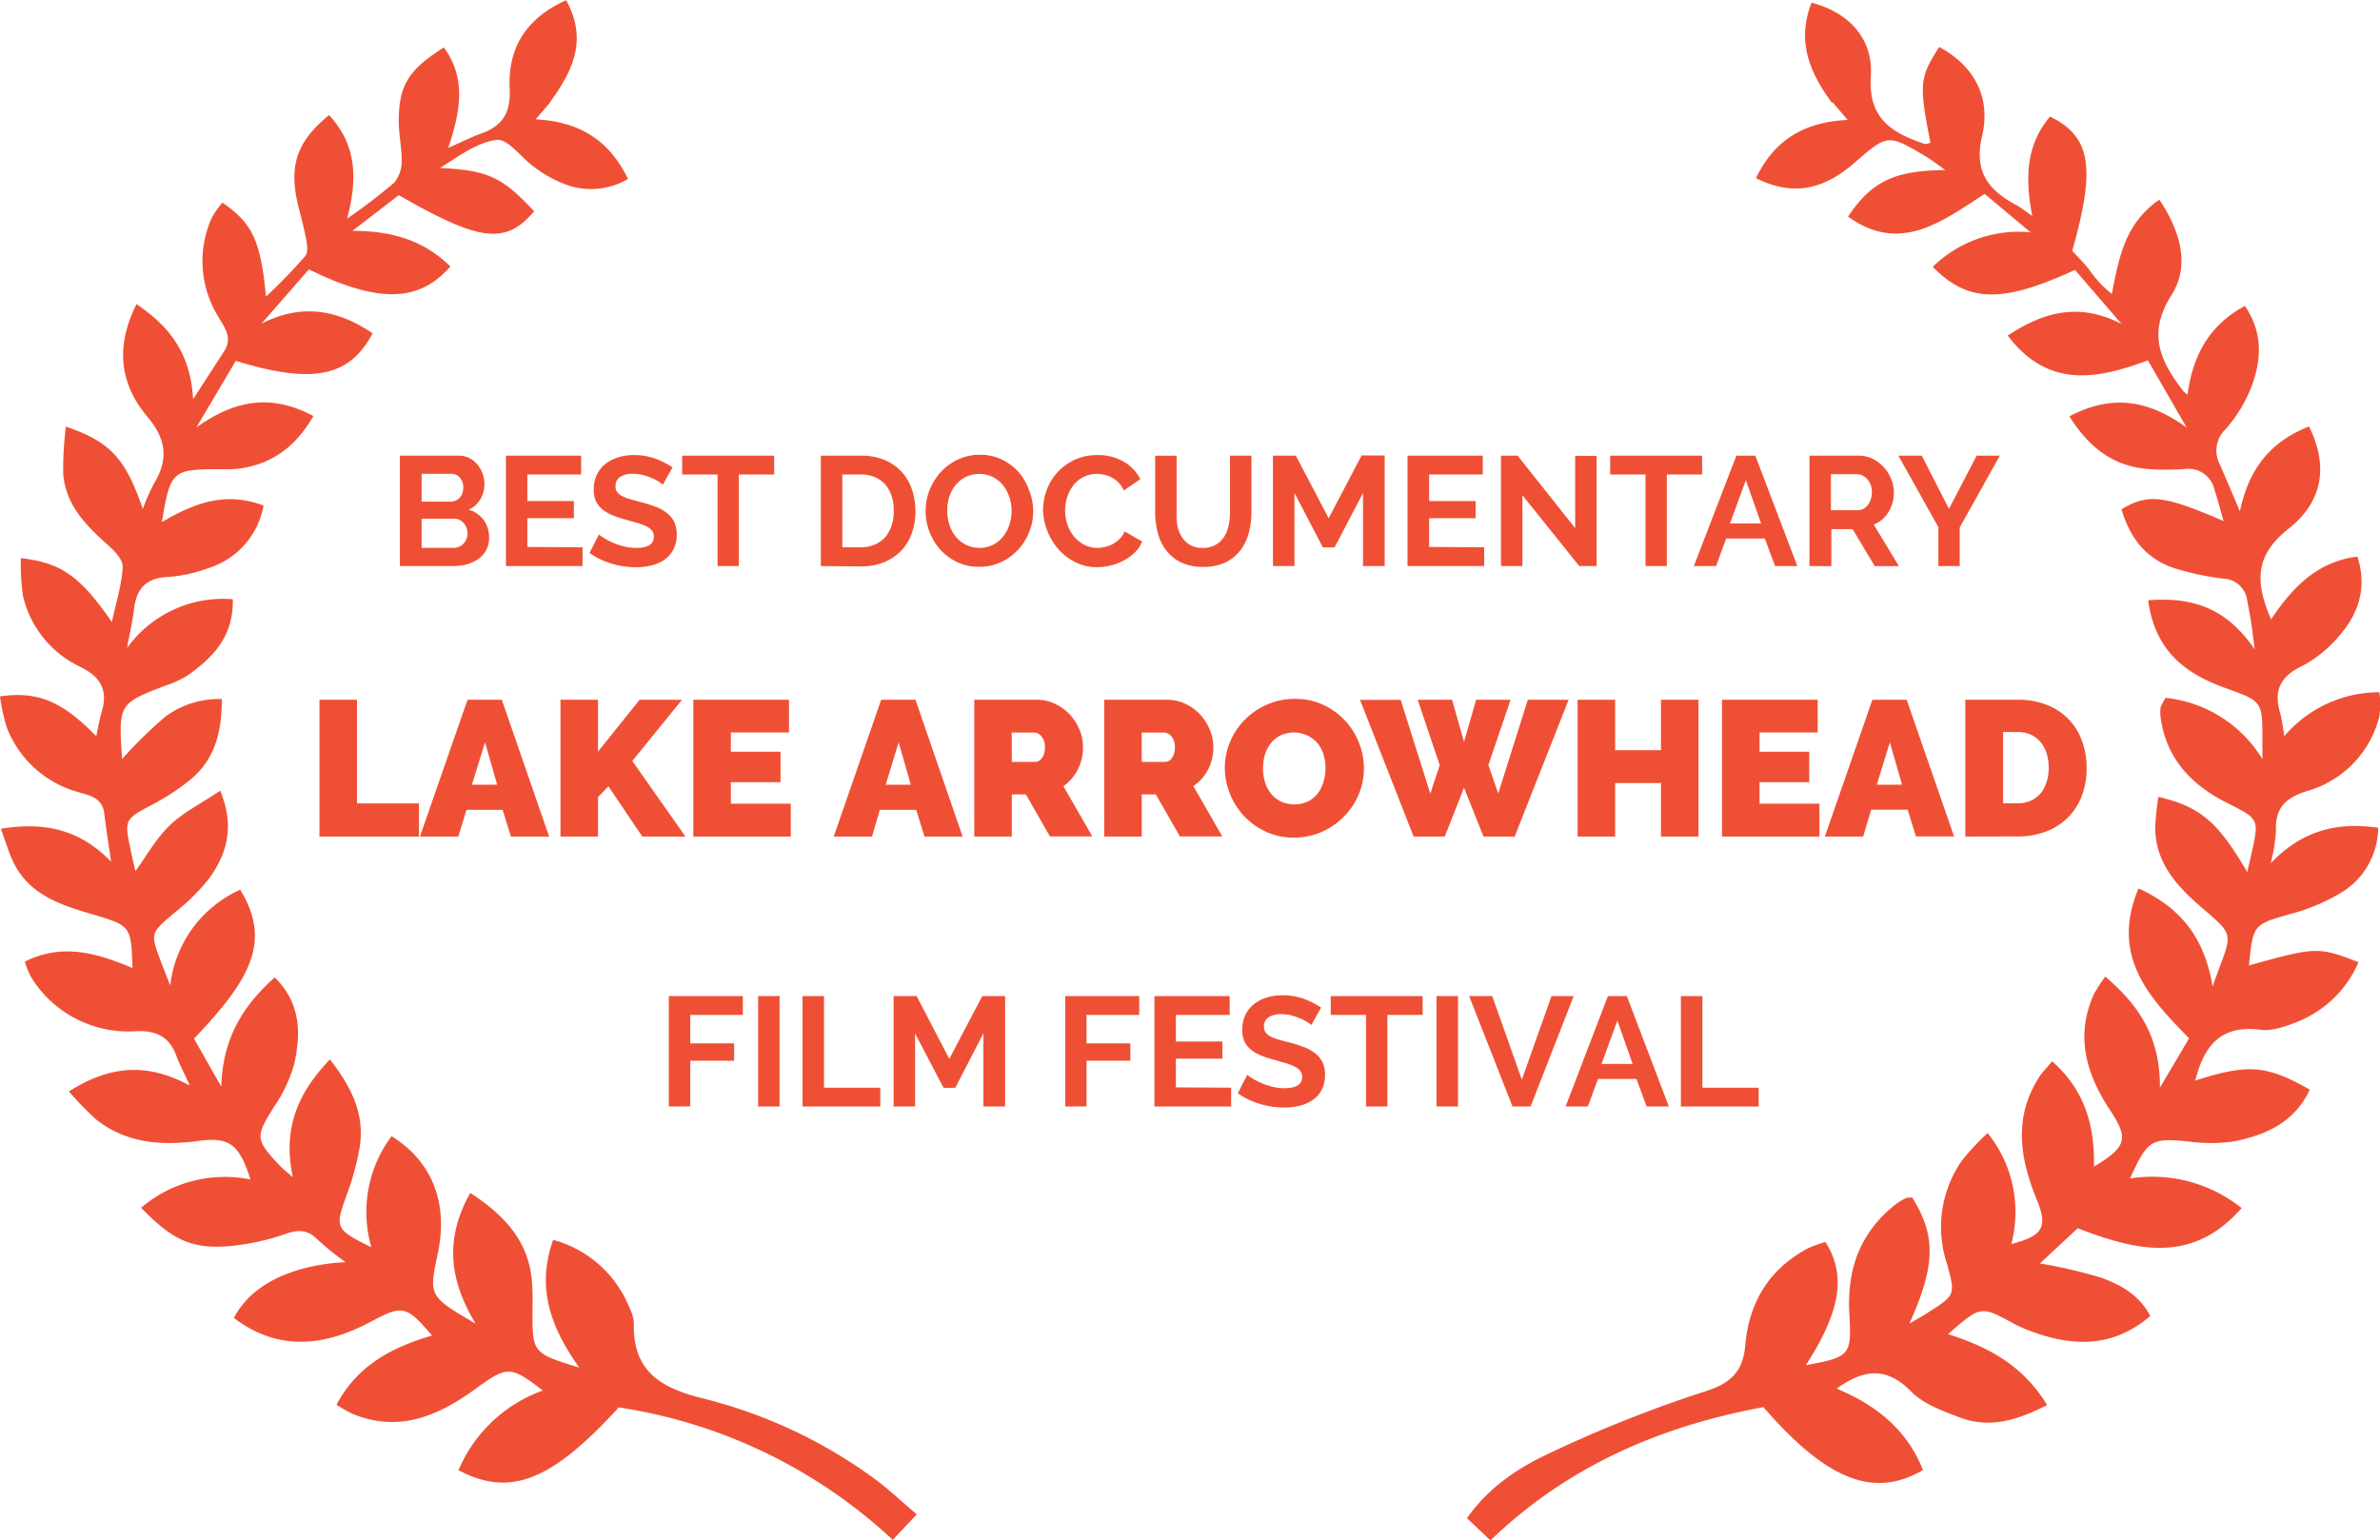 <svg xmlns="http://www.w3.org/2000/svg" viewBox="0 0 321.41 208"><defs><style>.cls-1{fill:#ef5035;}</style></defs><title>lakearrowhead-laurel-red</title><g id="Layer_2" data-name="Layer 2"><g id="Layer_1-2" data-name="Layer 1"><path class="cls-1" d="M247.34,13.81c-3-4.06-4.73-8.35-2.69-13.45,4.93,1.3,8.31,4.74,8,9.87-.4,5.84,2.87,7.71,7.25,9.21.22.08.53-.09.8-.15-1.56-7.93-1.48-8.8,1.18-12.94,4.9,2.63,7,7,5.78,12.07-1.13,4.93,1,7.36,4.79,9.37.5.27.94.66,2,1.38-1-5.13-.83-9.63,2.4-13.43,5.53,2.73,6.19,6.86,3,18.14.71.78,1.54,1.6,2.26,2.5a15.1,15.1,0,0,0,3.08,3.32c1-5,1.78-9.52,6.42-12.73,2.83,4.21,4.18,8.9,1.65,12.88-3.36,5.28-1.46,9,1.6,13a4.91,4.91,0,0,0,.56.47c.68-5.19,2.84-9.34,7.74-12,2.42,3.53,2.25,7.13,1,10.62a19.23,19.23,0,0,1-3.57,6,4,4,0,0,0-.82,4.77c.82,1.86,1.6,3.73,2.72,6.36,1.25-6,4.37-9.52,9.33-11.46,2.53,5.06,2.08,10-2.77,13.82-4.58,3.61-4.5,7.24-2.35,12.23,2.88-4.29,6.18-7.79,11.66-8.48,1.39,4.36.07,7.93-2.71,11a16.33,16.33,0,0,1-4.8,3.8c-2.93,1.41-3.84,3.36-2.91,6.38a27.79,27.79,0,0,1,.54,3.08,16.89,16.89,0,0,1,12.85-5.94,12.64,12.64,0,0,1,0,3.25,14,14,0,0,1-9.66,10.07c-3.08.93-4.46,2.35-4.31,5.51a23.94,23.94,0,0,1-.71,4.27c4.3-4.47,9-5.59,14.51-4.79a10.31,10.31,0,0,1-5.2,8.89,26.51,26.51,0,0,1-6.47,2.71c-5.18,1.47-5.21,1.37-5.78,7,9-2.52,9.41-2.54,14.8-.44a15.07,15.07,0,0,1-8.13,8c-1.62.64-3.48,1.34-5.11,1.13-5.43-.72-7.65,2.25-8.81,6.86,7.11-2.28,9.57-2.12,15.47,1.22-2.06,4.42-5.94,6.15-10.29,7a22.13,22.13,0,0,1-6.16,0c-4.93-.48-5.44-.24-7.83,5a19.32,19.32,0,0,1,15.07,4c-6.7,7.66-14.26,5.74-22.13,2.73l-5.11,4.75a65.79,65.79,0,0,1,8.32,1.94c2.56.94,5.07,2.28,6.59,5.16-5.21,4.45-10.77,4.13-16.56,1.89a17.34,17.34,0,0,1-2-.93c-4.34-2.35-4.34-2.36-8.76,1.49,5.35,1.7,10.06,4.13,13.39,9.58-3.94,2-7.69,3.23-11.81,1.67-2.32-.88-4.9-1.81-6.56-3.5-3.27-3.32-6.3-3.09-10.06-.39,5.38,2.23,9.53,5.59,11.66,11-6.67,3.89-13,1.35-21.55-8.5-13.69,2.54-26.22,7.78-36.86,18l-3.17-3c3.06-4.35,7.1-6.9,11.3-8.85a172.52,172.52,0,0,1,20.85-8.27c3.56-1.12,5.13-2.76,5.43-6.23.51-5.82,3.22-10.31,8.46-13.1a17,17,0,0,1,2.37-.86c2.87,4.55,2,9.42-2.65,16.65,5.89-1.12,6.21-1.24,5.88-6.88-.35-6,1.39-11,6.17-14.79a8,8,0,0,1,1.48-.91,2.29,2.29,0,0,1,.86-.05c3.19,5.16,3.15,9.08-.4,17,1.07-.63,1.79-1,2.48-1.47,3.72-2.37,3.76-2.39,2.59-6.61A15.72,15.72,0,0,1,265,156.69a36.25,36.25,0,0,1,3.42-3.65,17,17,0,0,1,3.2,15c4.3-1.12,5-2.27,3.37-6.17-2.26-5.56-3.06-11.05.43-16.44.39-.6.91-1.11,1.71-2.08,4.42,3.89,5.77,8.72,5.65,14.23,4.37-2.63,4.73-3.75,2.25-7.5-3.26-4.93-4.83-10.06-2.26-15.79a22.45,22.45,0,0,1,1.54-2.38c4.46,3.83,7.41,8,7.38,15l3.94-6.66C290.12,134.65,285,129.1,288.8,120c5.61,2.57,8.91,6.59,10,13.24.47-1.29.69-1.9.91-2.5,1.75-4.62,1.75-4.61-2.15-7.95-3.41-2.93-6.48-6.09-6.51-11a37.11,37.11,0,0,1,.43-4.15c5.69,1.33,8.08,3.42,12,10.16.22-1,.43-1.79.6-2.62,1-4.52,1-4.56-3.22-6.67-4.89-2.45-8.33-6-9.08-11.64a5,5,0,0,1,0-1.31,6.26,6.26,0,0,1,.68-1.3,17.41,17.41,0,0,1,13.07,8.29c0-.84,0-1.69,0-2.53,0-5.31,0-5.28-4.94-7.06-5.41-1.93-9.57-5-10.49-11.88,5.83-.45,10.5.91,14.39,6.65-.24-1.84-.33-2.71-.47-3.57-.16-1-.33-2-.54-3a3.36,3.36,0,0,0-3.25-3,37.34,37.34,0,0,1-6-1.23c-4-1.12-6.45-3.8-7.73-8.14,3.58-2.14,5.69-1.92,13.79,1.6-.47-1.62-.82-3-1.26-4.33a3.58,3.58,0,0,0-4-2.7,35.52,35.52,0,0,1-4.85,0c-4.75-.35-8.05-2.86-10.72-7.13,5.5-2.85,10.34-2.44,15.84,1.52l-5.24-9.08c-7,2.64-13.54,3.76-18.92-3.34,5.08-3.38,9.86-4.41,15.37-1.57l-6.29-7.3c-9.85,4.52-14.39,4.45-19.21-.41a16.6,16.6,0,0,1,13.21-4.67l-6.2-5.19c-5.79,3.75-11.41,8.13-18.45,3.07,3.19-4.76,6.26-6.23,13.15-6.29-1.09-.76-1.88-1.39-2.75-1.9-5.07-3-5.08-2.95-9.62,1-4.27,3.69-8.38,4.39-13.21,2,2.41-5.06,6.41-7.6,12.38-7.87l-2-2.34Z"/><path class="cls-1" d="M74.34,13.79l-2,2.33c5.94.31,9.94,2.83,12.47,8.05a9.82,9.82,0,0,1-8.82.59,16.48,16.48,0,0,1-3.81-2.17c-1.76-1.24-3.56-3.87-5.09-3.69-2.7.31-5.21,2.28-7.68,3.79,6.43.31,8.37,1.17,12.72,5.85-3.81,4.52-7.3,4.15-18.27-2.18l-6.26,4.82c5.27,0,9.59,1.25,13.22,4.81-4.2,4.86-9.73,5-19.11.4l-6.39,7.32c5.46-2.76,10.27-1.88,15,1.31-3.1,5.89-8.06,6.93-18.48,3.72l-5.32,9c5.49-3.94,10.35-4.43,15.8-1.55-2.38,4.17-5.62,6.52-10.1,7.12a20.56,20.56,0,0,1-2.64.07c-6.33,0-6.58.25-7.72,7.14,4.27-2.5,8.52-4.21,13.73-2.23a10.86,10.86,0,0,1-7.45,8.45,19.56,19.56,0,0,1-5.58,1.2c-2.94.16-4.16,1.69-4.47,4.4-.17,1.44-.5,2.87-.93,5.18a16,16,0,0,1,14.28-6.58c.11,5-2.65,7.86-6.07,10.27a12.69,12.69,0,0,1-2.79,1.31c-6.59,2.52-6.59,2.51-6.09,10a62.5,62.5,0,0,1,5.76-5.66,12.22,12.22,0,0,1,7.71-2.44c0,4.47-.94,8.14-4.21,10.86a30.39,30.39,0,0,1-5.14,3.38c-3.74,2-3.83,2-3,6,.2,1,.45,2,.68,3,1.55-2.12,2.82-4.44,4.65-6.19s4.22-2.93,6.8-4.66c2,4.84.9,8.49-1.46,11.8a27.5,27.5,0,0,1-4.68,4.65c-3.28,2.79-3.32,2.74-1.9,6.55.35.93.72,1.84,1.29,3.3a16.17,16.17,0,0,1,9.45-12.93c4.27,7,1.39,12.11-6.24,20.12l3.68,6.47c.2-6.53,2.9-10.88,7.22-14.75,3.58,3.54,3.51,7.6,2.66,11.61a19.74,19.74,0,0,1-2.79,5.93c-2.48,4-2.52,4.33.79,7.87.39.41.85.76,1.79,1.59-1.38-6.44.55-11.26,5-15.92,3,3.82,4.76,7.52,4,12a36.19,36.19,0,0,1-1.75,6.37c-1.58,4.39-1.54,4.59,3.35,7a17.1,17.1,0,0,1,2.73-15c5.55,3.45,7.68,9.11,6.24,15.86-1.22,5.75-1.22,5.75,5.12,9.47-3.71-6.1-4.11-11.64-.73-17.67,4.46,2.92,7.67,6.26,8.29,11.5a36.85,36.85,0,0,1,.11,4.41c0,5.73,0,5.73,6.31,7.69-3.79-5.37-5.85-10.7-3.52-17.25A15.4,15.4,0,0,1,85,176.63a5.36,5.36,0,0,1,.6,2.11c-.17,6.52,3.64,8.75,9.44,10.18a66.27,66.27,0,0,1,23,10.78c1.88,1.36,3.56,3,5.77,4.84L120.56,208a69.34,69.34,0,0,0-37-17.89c-9.07,9.92-14.65,12.17-21.65,8.48a19.59,19.59,0,0,1,11.39-10.77c-4.42-3.39-4.78-3.35-9.22-.12-5,3.61-10.26,5.83-16.46,3.28a22.37,22.37,0,0,1-2.18-1.23c2.85-5.37,7.55-7.78,12.9-9.35-3.47-4.09-4-4.14-8.22-1.89-6.24,3.33-12.46,4.11-18.53-.48,2.28-4.51,7.89-7.16,15.07-7.55a37.83,37.83,0,0,1-3.73-3c-1.32-1.35-2.51-1.44-4.31-.83a31.55,31.55,0,0,1-8.11,1.71c-4.84.29-7.33-1-11.46-5.22a17.45,17.45,0,0,1,14.77-3.82c-1.52-4.83-2.9-5.75-7-5.21-4.94.66-9.74.36-13.84-2.9a43.72,43.72,0,0,1-3.68-3.78c5.4-3.42,10.38-4,16.33-.8-.81-1.79-1.39-2.89-1.81-4-.94-2.61-2.75-3.46-5.46-3.34A15.39,15.39,0,0,1,4.21,132a11.79,11.79,0,0,1-.86-2.11c5.15-2.56,9.85-1.11,14.54.87-.18-5.71-.21-5.72-5.48-7.28-4.28-1.26-8.52-2.63-10.64-7.1-.61-1.28-1-2.66-1.65-4.44C6,111,10.75,112,15,116.39c-.36-2.5-.67-4.49-.92-6.5-.28-2.33-2.27-2.48-3.87-3A14.42,14.42,0,0,1,.89,98.19,25.12,25.12,0,0,1,0,94.06c5.11-.72,8.34.63,13,5.38.27-1.24.44-2.3.74-3.32.86-2.86-.12-4.64-2.8-6a14.12,14.12,0,0,1-7.83-9.6,30.84,30.84,0,0,1-.3-5.13c5.45.63,8,2.4,12.3,8.64.61-2.86,1.37-5.17,1.46-7.5,0-1-1.19-2.21-2.1-3-2.91-2.6-5.58-5.36-5.93-9.46a45.58,45.58,0,0,1,.36-6.45c6,2.08,8,4.23,10.39,11.12a28.08,28.08,0,0,1,1.49-3.4c2-3.28,1.7-6-.89-9.07-3.65-4.33-4.39-9.36-1.45-15.19,4.55,3.09,7.29,6.72,7.64,12.84l4.2-6.49c1.24-1.91-.11-3.39-.93-4.87a14.24,14.24,0,0,1-.75-13.14,11.78,11.78,0,0,1,1.44-2.05c4,2.76,5.17,5.08,5.88,12.69a74.64,74.64,0,0,0,5.31-5.48c.46-.58.21-1.88,0-2.8-.4-2.16-1.17-4.27-1.4-6.44-.42-4,.91-6.77,4.61-9.8,3.5,3.8,4,8.16,2.43,14a78.87,78.87,0,0,0,6.38-4.88,4.6,4.6,0,0,0,1-3c0-1.74-.4-3.5-.4-5.25,0-4.9,1.33-7,6.09-10,3,4.1,2.31,8.47.59,13.57,1.91-.84,3.16-1.49,4.46-1.95,2.88-1,4-2.85,3.84-6-.28-5.49,2.16-9.54,7.62-12,3,5.39.83,9.66-2.2,13.81Z"/><path class="cls-1" d="M43.14,113V94.52h5.07v14h8.37V113Z"/><path class="cls-1" d="M63.14,94.52h4.63L74.16,113H69l-1.12-3.61H63L61.89,113H56.71Zm4,11.47-1.64-5.72L63.73,106Z"/><path class="cls-1" d="M75.69,113V94.52h5.07v7l5.62-7H92.1l-6.71,8.27L92.57,113H86.74l-4.58-6.79-1.4,1.46V113Z"/><path class="cls-1" d="M106.79,108.56V113H93.63V94.52h12.92v4.42H98.7v2.6h6.71v4.11H98.7v2.91Z"/><path class="cls-1" d="M119,94.52h4.63L130,113h-5.15l-1.12-3.61h-4.91L117.76,113h-5.17ZM123,106l-1.64-5.72L119.61,106Z"/><path class="cls-1" d="M131.57,113V94.52H140a5.62,5.62,0,0,1,2.5.56,6.49,6.49,0,0,1,2,1.46,6.81,6.81,0,0,1,1.29,2.05,6.15,6.15,0,0,1,.47,2.33,6.56,6.56,0,0,1-.7,3,6.11,6.11,0,0,1-1.95,2.27l3.9,6.79h-5.72l-3.25-5.67h-1.9V113Zm5.07-10.09h3.2a1.12,1.12,0,0,0,.87-.52,2.33,2.33,0,0,0,.4-1.46,2.09,2.09,0,0,0-.47-1.47,1.31,1.31,0,0,0-.94-.51h-3.07Z"/><path class="cls-1" d="M149.12,113V94.52h8.48a5.61,5.61,0,0,1,2.5.56,6.48,6.48,0,0,1,2,1.46,6.79,6.79,0,0,1,1.29,2.05,6.17,6.17,0,0,1,.47,2.33,6.59,6.59,0,0,1-.7,3,6.12,6.12,0,0,1-2,2.27l3.9,6.79h-5.72l-3.25-5.67h-1.9V113Zm5.07-10.09h3.2a1.12,1.12,0,0,0,.87-.52,2.33,2.33,0,0,0,.4-1.46,2.09,2.09,0,0,0-.47-1.47,1.31,1.31,0,0,0-.94-.51h-3.07Z"/><path class="cls-1" d="M174.75,113.14a8.87,8.87,0,0,1-3.82-.81,9.46,9.46,0,0,1-2.94-2.12,9.59,9.59,0,0,1-1.9-3,9.29,9.29,0,0,1-.68-3.48,9.05,9.05,0,0,1,.7-3.51,9.3,9.3,0,0,1,2-3,9.55,9.55,0,0,1,3-2.05,9.22,9.22,0,0,1,3.78-.77,8.88,8.88,0,0,1,3.82.81,9.37,9.37,0,0,1,2.94,2.13,9.58,9.58,0,0,1,1.88,3,9.4,9.4,0,0,1,.66,3.46,9,9,0,0,1-.7,3.5,9.49,9.49,0,0,1-2,3,9.6,9.6,0,0,1-3,2.07A9.09,9.09,0,0,1,174.75,113.14Zm-4.19-9.36a6.3,6.3,0,0,0,.26,1.81,4.73,4.73,0,0,0,.78,1.55,3.93,3.93,0,0,0,1.31,1.09,4.44,4.44,0,0,0,3.78,0,3.84,3.84,0,0,0,1.31-1.12,4.8,4.8,0,0,0,.75-1.57,6.66,6.66,0,0,0,.25-1.79,6.3,6.3,0,0,0-.26-1.81,4.48,4.48,0,0,0-.79-1.53,4.28,4.28,0,0,0-5.07-1.05,3.89,3.89,0,0,0-1.31,1.1,4.71,4.71,0,0,0-.77,1.56A6.48,6.48,0,0,0,170.57,103.78Z"/><path class="cls-1" d="M191.45,94.52h4.65l1.61,5.69,1.64-5.69H204l-3,8.81,1.33,3.85,4-12.66h5.51L204.55,113h-4.21l-2.63-6.6-2.6,6.6H190.9l-7.23-18.46h5.49l4,12.66,1.27-3.85Z"/><path class="cls-1" d="M229.38,94.52V113h-5.07v-7.23h-6.19V113h-5.07V94.52h5.07v6.81h6.19V94.52Z"/><path class="cls-1" d="M245.71,108.56V113H232.55V94.52h12.92v4.42h-7.85v2.6h6.71v4.11h-6.71v2.91Z"/><path class="cls-1" d="M252.86,94.52h4.63l6.4,18.46h-5.15l-1.12-3.61H252.7L251.61,113h-5.17Zm4,11.47-1.64-5.72L253.45,106Z"/><path class="cls-1" d="M265.41,113V94.52h7.1a10.39,10.39,0,0,1,4,.73,8.12,8.12,0,0,1,4.68,4.9,10.57,10.57,0,0,1,.6,3.58,10.42,10.42,0,0,1-.66,3.81,8.25,8.25,0,0,1-1.89,2.91,8.43,8.43,0,0,1-2.94,1.87,10.53,10.53,0,0,1-3.82.66Zm11.26-9.26a6.35,6.35,0,0,0-.29-2,4.37,4.37,0,0,0-.82-1.51,3.7,3.7,0,0,0-1.31-1,4.2,4.2,0,0,0-1.74-.35h-2v9.62h2a4.13,4.13,0,0,0,1.77-.36,3.69,3.69,0,0,0,1.31-1,4.47,4.47,0,0,0,.8-1.53A6.47,6.47,0,0,0,276.67,103.72Z"/><path class="cls-1" d="M66.05,72.62a3.38,3.38,0,0,1-1.42,2.86,4.86,4.86,0,0,1-1.53.73,6.66,6.66,0,0,1-1.86.25H54V61.55h8a3,3,0,0,1,1.41.34,3.51,3.51,0,0,1,1.07.87A4,4,0,0,1,65.18,64a4.08,4.08,0,0,1-.3,3.42,3.32,3.32,0,0,1-1.6,1.42,3.84,3.84,0,0,1,2,1.35A3.92,3.92,0,0,1,66.05,72.62ZM56.94,64v3.76H60.8a1.72,1.72,0,0,0,1.25-.5,1.85,1.85,0,0,0,.51-1.39,1.92,1.92,0,0,0-.47-1.37,1.53,1.53,0,0,0-1.17-.5Zm6.2,8A2.19,2.19,0,0,0,63,71.3a2.14,2.14,0,0,0-.37-.64,1.71,1.71,0,0,0-.55-.43,1.53,1.53,0,0,0-.69-.16H56.94V74h4.3a1.89,1.89,0,0,0,.75-.15,1.78,1.78,0,0,0,.6-.41,2,2,0,0,0,.55-1.38Z"/><path class="cls-1" d="M78.67,73.92v2.54H68.32V61.55H78.48v2.54H71.22v3.59H77.5V70H71.22v3.88Z"/><path class="cls-1" d="M89.51,65.46a3.59,3.59,0,0,0-.54-.4,6.51,6.51,0,0,0-.95-.49,8.23,8.23,0,0,0-1.21-.41A5.29,5.29,0,0,0,85.5,64a3,3,0,0,0-1.79.44,1.46,1.46,0,0,0-.59,1.24,1.28,1.28,0,0,0,.22.77A1.9,1.9,0,0,0,84,67a5.39,5.39,0,0,0,1.06.42q.64.19,1.48.4,1.09.29,2,.63a5.38,5.38,0,0,1,1.51.84,3.48,3.48,0,0,1,1,1.21,4,4,0,0,1,.34,1.73,4.31,4.31,0,0,1-.45,2,3.79,3.79,0,0,1-1.22,1.38,5.28,5.28,0,0,1-1.76.77,8.84,8.84,0,0,1-2.09.24,11.22,11.22,0,0,1-3.32-.5,10.23,10.23,0,0,1-2.94-1.43l1.28-2.5a4,4,0,0,0,.68.49,10.25,10.25,0,0,0,1.17.61,9,9,0,0,0,1.49.51,6.73,6.73,0,0,0,1.68.21q2.4,0,2.39-1.53a1.26,1.26,0,0,0-.27-.82,2.31,2.31,0,0,0-.78-.59A7.48,7.48,0,0,0,86,70.62l-1.6-.46a13.64,13.64,0,0,1-1.86-.64,4.87,4.87,0,0,1-1.31-.82,3.06,3.06,0,0,1-.79-1.09,3.77,3.77,0,0,1-.26-1.48,4.63,4.63,0,0,1,.42-2,4.07,4.07,0,0,1,1.17-1.47,5.28,5.28,0,0,1,1.73-.89,7.17,7.17,0,0,1,2.12-.3,8.24,8.24,0,0,1,2.9.49,10.81,10.81,0,0,1,2.31,1.17Z"/><path class="cls-1" d="M104.55,64.09H99.78V76.46H96.9V64.09H92.13V61.55h12.41Z"/><path class="cls-1" d="M110.85,76.46V61.55h5.42a8.09,8.09,0,0,1,3.2.59,6.44,6.44,0,0,1,3.69,4,8.89,8.89,0,0,1,.46,2.89,8.73,8.73,0,0,1-.51,3.08,6.59,6.59,0,0,1-1.48,2.35,6.68,6.68,0,0,1-2.32,1.51,8.2,8.2,0,0,1-3,.54ZM120.7,69a6.37,6.37,0,0,0-.29-2,4.42,4.42,0,0,0-.86-1.55,3.84,3.84,0,0,0-1.4-1,4.72,4.72,0,0,0-1.88-.36h-2.52v9.83h2.52a4.54,4.54,0,0,0,1.9-.38,3.89,3.89,0,0,0,1.39-1,4.64,4.64,0,0,0,.85-1.56A6.29,6.29,0,0,0,120.7,69Z"/><path class="cls-1" d="M132.25,76.56a6.77,6.77,0,0,1-3-.64,7.29,7.29,0,0,1-2.29-1.7A7.89,7.89,0,0,1,125,69a7.49,7.49,0,0,1,.56-2.86,7.9,7.9,0,0,1,1.53-2.42,7.33,7.33,0,0,1,2.32-1.67,6.9,6.9,0,0,1,2.92-.62,6.55,6.55,0,0,1,3,.66,7.37,7.37,0,0,1,2.28,1.73A8,8,0,0,1,139,66.27a7.68,7.68,0,0,1,.53,2.77,7.56,7.56,0,0,1-.55,2.85,7.74,7.74,0,0,1-1.51,2.39,7.28,7.28,0,0,1-2.31,1.66A6.89,6.89,0,0,1,132.25,76.56ZM127.92,69a6,6,0,0,0,.29,1.87,5,5,0,0,0,.85,1.6,4.22,4.22,0,0,0,1.37,1.11,4.23,4.23,0,0,0,3.7,0,4.23,4.23,0,0,0,1.36-1.14,5.1,5.1,0,0,0,.84-1.61,6,6,0,0,0,.28-1.82,5.81,5.81,0,0,0-.3-1.87,5.16,5.16,0,0,0-.86-1.6,4.12,4.12,0,0,0-1.36-1.1,4.25,4.25,0,0,0-3.69,0A4.15,4.15,0,0,0,129,65.59a5.1,5.1,0,0,0-.83,1.6A6,6,0,0,0,127.92,69Z"/><path class="cls-1" d="M140.86,68.9a7.72,7.72,0,0,1,.49-2.7,7.24,7.24,0,0,1,3.75-4.08,7.14,7.14,0,0,1,3.11-.65,6.78,6.78,0,0,1,3.56.9A5.77,5.77,0,0,1,154,64.72l-2.23,1.53a3.83,3.83,0,0,0-.71-1.06,3.59,3.59,0,0,0-.9-.68,4.07,4.07,0,0,0-1-.37,4.81,4.81,0,0,0-1-.12,3.91,3.91,0,0,0-1.9.44,4.18,4.18,0,0,0-1.34,1.14,5,5,0,0,0-.81,1.6,6,6,0,0,0-.27,1.77,5.79,5.79,0,0,0,.32,1.9,5,5,0,0,0,.89,1.61,4.45,4.45,0,0,0,1.39,1.11,3.79,3.79,0,0,0,1.77.42,4.67,4.67,0,0,0,1-.13,3.92,3.92,0,0,0,2-1.1,3.23,3.23,0,0,0,.67-1l2.37,1.37a4.48,4.48,0,0,1-1,1.48,6.52,6.52,0,0,1-1.49,1.08,7.61,7.61,0,0,1-1.77.67,7.78,7.78,0,0,1-1.85.23,6.35,6.35,0,0,1-2.92-.67,7.59,7.59,0,0,1-2.28-1.75,8.13,8.13,0,0,1-1.49-2.46A7.66,7.66,0,0,1,140.86,68.9Z"/><path class="cls-1" d="M162.46,74a3.33,3.33,0,0,0,1.73-.42,3.39,3.39,0,0,0,1.13-1.09,4.52,4.52,0,0,0,.61-1.54,8.91,8.91,0,0,0,.18-1.8v-7.6H169v7.6a10.86,10.86,0,0,1-.37,2.88,6.59,6.59,0,0,1-1.16,2.35,5.53,5.53,0,0,1-2,1.6,6.85,6.85,0,0,1-3,.59,6.77,6.77,0,0,1-3-.62,5.65,5.65,0,0,1-2-1.64,6.54,6.54,0,0,1-1.12-2.36,11.16,11.16,0,0,1-.35-2.79v-7.6h2.9v7.6A9,9,0,0,0,159,71a4.48,4.48,0,0,0,.61,1.54,3.32,3.32,0,0,0,1.12,1.08A3.28,3.28,0,0,0,162.46,74Z"/><path class="cls-1" d="M184.07,76.46V66.59l-3.84,7.35h-1.58l-3.84-7.35v9.87h-2.9V61.55H175L179.43,70l4.45-8.48H187V76.46Z"/><path class="cls-1" d="M200.43,73.92v2.54H190.08V61.55h10.16v2.54H193v3.59h6.28V70H193v3.88Z"/><path class="cls-1" d="M205.6,66.9v9.56h-2.9V61.55h2.25l7.77,9.79V61.57h2.9V76.46h-2.35Z"/><path class="cls-1" d="M229.87,64.09h-4.77V76.46h-2.88V64.09h-4.77V61.55h12.41Z"/><path class="cls-1" d="M234.49,61.55h2.56l5.67,14.91h-3l-1.39-3.72h-5.21l-1.37,3.72h-3Zm3.34,9.16-2.06-5.86-2.14,5.86Z"/><path class="cls-1" d="M244.36,76.46V61.55H251a4.24,4.24,0,0,1,1.9.43,4.93,4.93,0,0,1,1.5,1.13,5.37,5.37,0,0,1,1,1.6,4.82,4.82,0,0,1,.36,1.8,5,5,0,0,1-.72,2.64,4.16,4.16,0,0,1-2,1.71l3.4,5.61h-3.26l-3-5h-2.86v5Zm2.9-7.54h3.63a1.53,1.53,0,0,0,.75-.19,1.9,1.9,0,0,0,.6-.51,2.58,2.58,0,0,0,.4-.77,3,3,0,0,0,.15-.95,2.69,2.69,0,0,0-.17-1,2.52,2.52,0,0,0-.45-.77,2.05,2.05,0,0,0-.65-.5,1.69,1.69,0,0,0-.75-.18h-3.51Z"/><path class="cls-1" d="M259.53,61.55l3.67,7.18,3.74-7.18h3.13l-5.42,9.7v5.21h-2.88V71.21l-5.4-9.66Z"/><path class="cls-1" d="M90.32,149.46V134.55h10v2.54H93.22v3.84h5.92v2.35H93.22v6.17Z"/><path class="cls-1" d="M102.38,149.46V134.55h2.9v14.91Z"/><path class="cls-1" d="M108.38,149.46V134.55h2.9v12.37h7.6v2.54Z"/><path class="cls-1" d="M132.8,149.46v-9.87L129,146.94h-1.58l-3.84-7.35v9.87h-2.9V134.55h3.11l4.41,8.48,4.45-8.48h3.09v14.91Z"/><path class="cls-1" d="M143.85,149.46V134.55h10v2.54h-7.12v3.84h5.92v2.35h-5.92v6.17Z"/><path class="cls-1" d="M166.26,146.92v2.54H155.9V134.55h10.16v2.54H158.8v3.59h6.28V143H158.8v3.88Z"/><path class="cls-1" d="M177.09,138.46a3.59,3.59,0,0,0-.54-.4,6.51,6.51,0,0,0-.95-.49,8.23,8.23,0,0,0-1.21-.41,5.29,5.29,0,0,0-1.32-.17,3,3,0,0,0-1.79.44,1.46,1.46,0,0,0-.59,1.24,1.28,1.28,0,0,0,.22.77,1.9,1.9,0,0,0,.64.54,5.39,5.39,0,0,0,1.06.42q.64.19,1.48.4,1.09.29,2,.63a5.38,5.38,0,0,1,1.51.84,3.48,3.48,0,0,1,1,1.21,4,4,0,0,1,.34,1.73,4.31,4.31,0,0,1-.45,2,3.79,3.79,0,0,1-1.22,1.38,5.28,5.28,0,0,1-1.76.77,8.84,8.84,0,0,1-2.09.24,11.22,11.22,0,0,1-3.32-.5,10.23,10.23,0,0,1-2.94-1.43l1.28-2.5a4,4,0,0,0,.68.49,10.25,10.25,0,0,0,1.17.61,9,9,0,0,0,1.49.51,6.73,6.73,0,0,0,1.68.21q2.4,0,2.39-1.53a1.26,1.26,0,0,0-.27-.82,2.31,2.31,0,0,0-.78-.59,7.48,7.48,0,0,0-1.22-.46l-1.6-.46a13.64,13.64,0,0,1-1.86-.64,4.87,4.87,0,0,1-1.31-.82,3.06,3.06,0,0,1-.79-1.09,3.77,3.77,0,0,1-.26-1.48,4.63,4.63,0,0,1,.42-2,4.07,4.07,0,0,1,1.17-1.47,5.28,5.28,0,0,1,1.73-.89,7.17,7.17,0,0,1,2.12-.3,8.24,8.24,0,0,1,2.9.49,10.81,10.81,0,0,1,2.31,1.17Z"/><path class="cls-1" d="M192.13,137.09h-4.77v12.37h-2.88V137.09h-4.77v-2.54h12.41Z"/><path class="cls-1" d="M194,149.46V134.55h2.9v14.91Z"/><path class="cls-1" d="M201.52,134.55l4,11.28,4-11.28h3l-5.82,14.91h-2.44l-5.86-14.91Z"/><path class="cls-1" d="M217.14,134.55h2.56l5.67,14.91h-3L221,145.74H215.8l-1.37,3.72h-3Zm3.34,9.16-2.06-5.86-2.14,5.86Z"/><path class="cls-1" d="M227,149.46V134.55h2.9v12.37h7.6v2.54Z"/></g></g></svg>